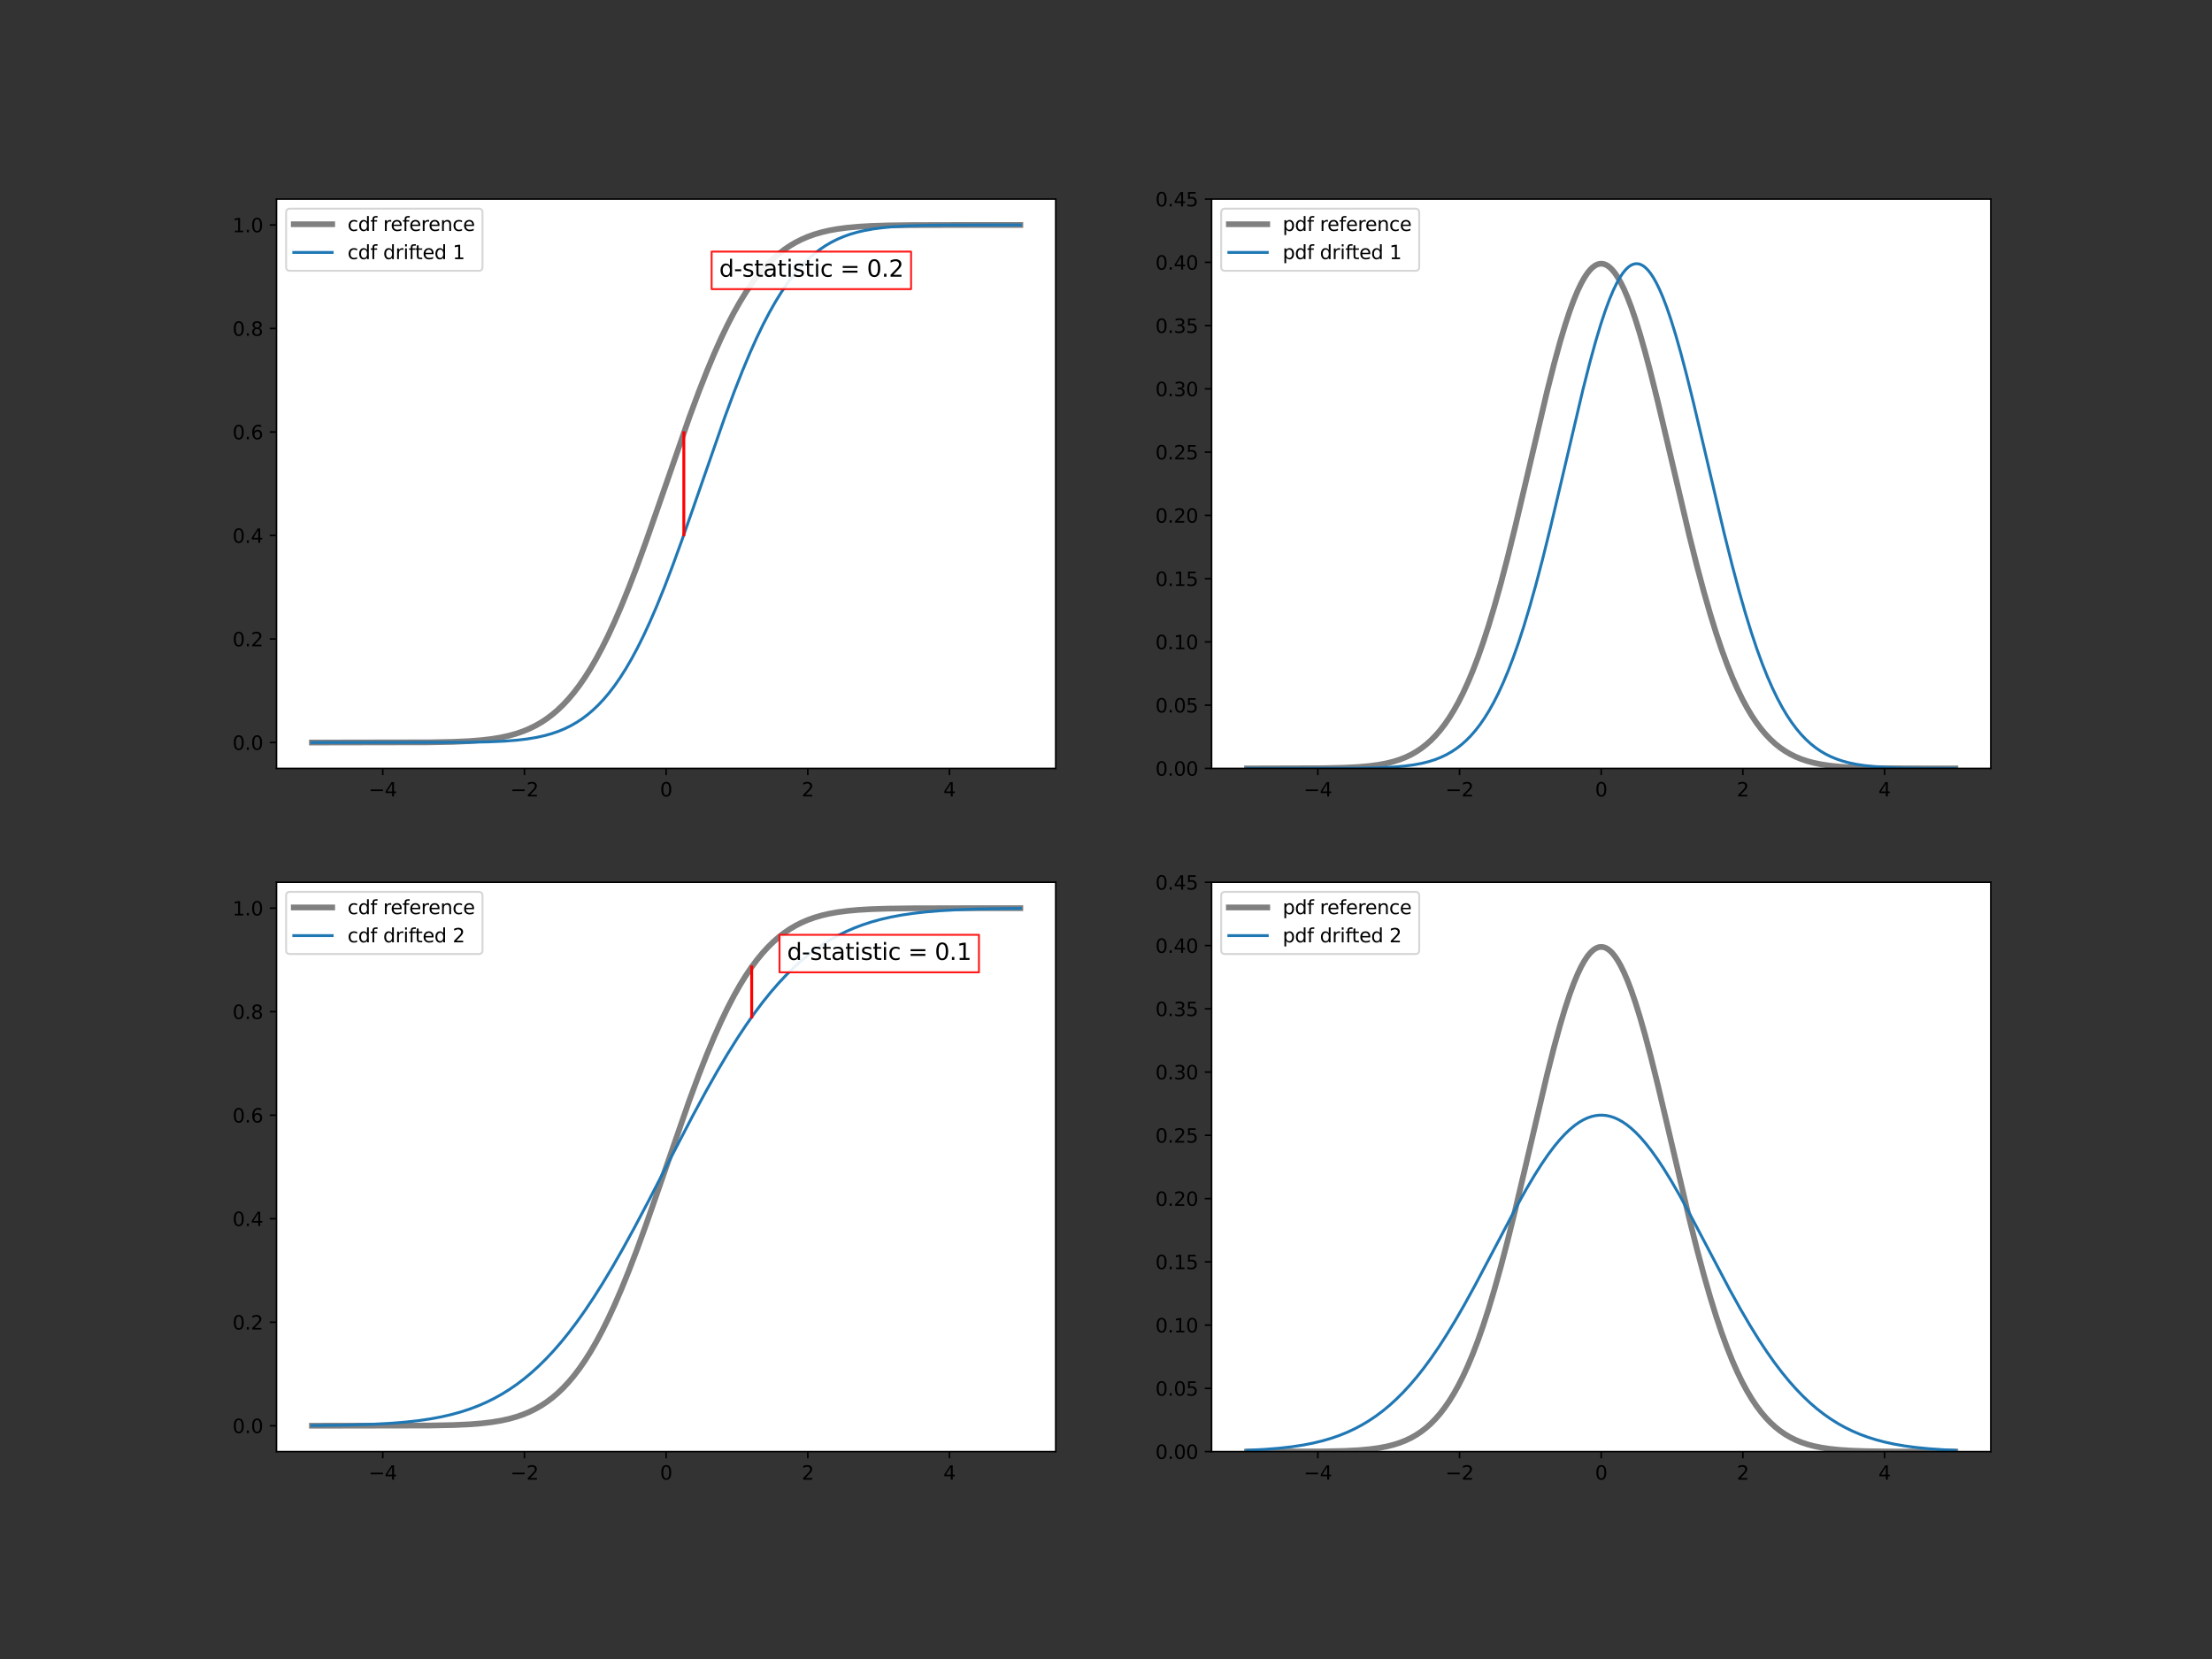 <?xml version="1.0" encoding="utf-8" standalone="no"?>
<!DOCTYPE svg PUBLIC "-//W3C//DTD SVG 1.1//EN"
  "http://www.w3.org/Graphics/SVG/1.1/DTD/svg11.dtd">
<svg xmlns:xlink="http://www.w3.org/1999/xlink" width="1152pt" height="864pt" viewBox="0 0 1152 864" xmlns="http://www.w3.org/2000/svg" version="1.1">
 <rect x="0" y="0" width="1152" height="864" fill="#333333" stroke="none"/>
 <defs>
  <style type="text/css">*{stroke-linejoin: round; stroke-linecap: butt}</style>
 </defs>
 <g id="figure_1">
  <g id="patch_1">
   <path d="M 0 864
L 1152 864
L 1152 0
L 0 0
L 0 864
z
" style="fill: none"/>
  </g>
  <g id="axes_1">
   <g id="patch_2">
    <path d="M 144 400.189
L 549.818 400.189
L 549.818 103.68
L 144 103.68
z
" style="fill: #ffffff"/>
   </g>
   <g id="matplotlib.axis_1">
    <g id="xtick_1">
     <g id="line2d_1">
      <defs>
       <path id="m5d38197b16" d="M 0 0
L 0 3.5
" style="stroke: #000000; stroke-width: 0.8"/>
      </defs>
      <g>
       <use xlink:href="#m5d38197b16" x="199.339" y="400.189" style="stroke: #000000; stroke-width: 0.8"/>
      </g>
     </g>
     <g id="text_1">
      <!-- −4 -->
      <g transform="translate(191.968 414.788)scale(0.1 -0.1)">
       <defs>
        <path id="DejaVuSans-2212" d="M 678 2272
L 4684 2272
L 4684 1741
L 678 1741
L 678 2272
z
" transform="scale(0.016)"/>
        <path id="DejaVuSans-34" d="M 2419 4116
L 825 1625
L 2419 1625
L 2419 4116
z
M 2253 4666
L 3047 4666
L 3047 1625
L 3713 1625
L 3713 1100
L 3047 1100
L 3047 0
L 2419 0
L 2419 1100
L 313 1100
L 313 1709
L 2253 4666
z
" transform="scale(0.016)"/>
       </defs>
       <use xlink:href="#DejaVuSans-2212"/>
       <use xlink:href="#DejaVuSans-34" x="83.789"/>
      </g>
     </g>
    </g>
    <g id="xtick_2">
     <g id="line2d_2">
      <g>
       <use xlink:href="#m5d38197b16" x="273.124" y="400.189" style="stroke: #000000; stroke-width: 0.8"/>
      </g>
     </g>
     <g id="text_2">
      <!-- −2 -->
      <g transform="translate(265.753 414.788)scale(0.1 -0.1)">
       <defs>
        <path id="DejaVuSans-32" d="M 1228 531
L 3431 531
L 3431 0
L 469 0
L 469 531
Q 828 903 1448 1529
Q 2069 2156 2228 2338
Q 2531 2678 2651 2914
Q 2772 3150 2772 3378
Q 2772 3750 2511 3984
Q 2250 4219 1831 4219
Q 1534 4219 1204 4116
Q 875 4013 500 3803
L 500 4441
Q 881 4594 1212 4672
Q 1544 4750 1819 4750
Q 2544 4750 2975 4387
Q 3406 4025 3406 3419
Q 3406 3131 3298 2873
Q 3191 2616 2906 2266
Q 2828 2175 2409 1742
Q 1991 1309 1228 531
z
" transform="scale(0.016)"/>
       </defs>
       <use xlink:href="#DejaVuSans-2212"/>
       <use xlink:href="#DejaVuSans-32" x="83.789"/>
      </g>
     </g>
    </g>
    <g id="xtick_3">
     <g id="line2d_3">
      <g>
       <use xlink:href="#m5d38197b16" x="346.909" y="400.189" style="stroke: #000000; stroke-width: 0.8"/>
      </g>
     </g>
     <g id="text_3">
      <!-- 0 -->
      <g transform="translate(343.728 414.788)scale(0.1 -0.1)">
       <defs>
        <path id="DejaVuSans-30" d="M 2034 4250
Q 1547 4250 1301 3770
Q 1056 3291 1056 2328
Q 1056 1369 1301 889
Q 1547 409 2034 409
Q 2525 409 2770 889
Q 3016 1369 3016 2328
Q 3016 3291 2770 3770
Q 2525 4250 2034 4250
z
M 2034 4750
Q 2819 4750 3233 4129
Q 3647 3509 3647 2328
Q 3647 1150 3233 529
Q 2819 -91 2034 -91
Q 1250 -91 836 529
Q 422 1150 422 2328
Q 422 3509 836 4129
Q 1250 4750 2034 4750
z
" transform="scale(0.016)"/>
       </defs>
       <use xlink:href="#DejaVuSans-30"/>
      </g>
     </g>
    </g>
    <g id="xtick_4">
     <g id="line2d_4">
      <g>
       <use xlink:href="#m5d38197b16" x="420.694" y="400.189" style="stroke: #000000; stroke-width: 0.8"/>
      </g>
     </g>
     <g id="text_4">
      <!-- 2 -->
      <g transform="translate(417.513 414.788)scale(0.1 -0.1)">
       <use xlink:href="#DejaVuSans-32"/>
      </g>
     </g>
    </g>
    <g id="xtick_5">
     <g id="line2d_5">
      <g>
       <use xlink:href="#m5d38197b16" x="494.479" y="400.189" style="stroke: #000000; stroke-width: 0.8"/>
      </g>
     </g>
     <g id="text_5">
      <!-- 4 -->
      <g transform="translate(491.298 414.788)scale(0.1 -0.1)">
       <use xlink:href="#DejaVuSans-34"/>
      </g>
     </g>
    </g>
   </g>
   <g id="matplotlib.axis_2">
    <g id="ytick_1">
     <g id="line2d_6">
      <defs>
       <path id="m13e6eae5ec" d="M 0 0
L -3.5 0
" style="stroke: #000000; stroke-width: 0.8"/>
      </defs>
      <g>
       <use xlink:href="#m13e6eae5ec" x="144" y="386.711" style="stroke: #000000; stroke-width: 0.8"/>
      </g>
     </g>
     <g id="text_6">
      <!-- 0.0 -->
      <g transform="translate(121.097 390.511)scale(0.1 -0.1)">
       <defs>
        <path id="DejaVuSans-2e" d="M 684 794
L 1344 794
L 1344 0
L 684 0
L 684 794
z
" transform="scale(0.016)"/>
       </defs>
       <use xlink:href="#DejaVuSans-30"/>
       <use xlink:href="#DejaVuSans-2e" x="63.623"/>
       <use xlink:href="#DejaVuSans-30" x="95.41"/>
      </g>
     </g>
    </g>
    <g id="ytick_2">
     <g id="line2d_7">
      <g>
       <use xlink:href="#m13e6eae5ec" x="144" y="332.801" style="stroke: #000000; stroke-width: 0.8"/>
      </g>
     </g>
     <g id="text_7">
      <!-- 0.2 -->
      <g transform="translate(121.097 336.6)scale(0.1 -0.1)">
       <use xlink:href="#DejaVuSans-30"/>
       <use xlink:href="#DejaVuSans-2e" x="63.623"/>
       <use xlink:href="#DejaVuSans-32" x="95.41"/>
      </g>
     </g>
    </g>
    <g id="ytick_3">
     <g id="line2d_8">
      <g>
       <use xlink:href="#m13e6eae5ec" x="144" y="278.89" style="stroke: #000000; stroke-width: 0.8"/>
      </g>
     </g>
     <g id="text_8">
      <!-- 0.4 -->
      <g transform="translate(121.097 282.689)scale(0.1 -0.1)">
       <use xlink:href="#DejaVuSans-30"/>
       <use xlink:href="#DejaVuSans-2e" x="63.623"/>
       <use xlink:href="#DejaVuSans-34" x="95.41"/>
      </g>
     </g>
    </g>
    <g id="ytick_4">
     <g id="line2d_9">
      <g>
       <use xlink:href="#m13e6eae5ec" x="144" y="224.979" style="stroke: #000000; stroke-width: 0.8"/>
      </g>
     </g>
     <g id="text_9">
      <!-- 0.6 -->
      <g transform="translate(121.097 228.778)scale(0.1 -0.1)">
       <defs>
        <path id="DejaVuSans-36" d="M 2113 2584
Q 1688 2584 1439 2293
Q 1191 2003 1191 1497
Q 1191 994 1439 701
Q 1688 409 2113 409
Q 2538 409 2786 701
Q 3034 994 3034 1497
Q 3034 2003 2786 2293
Q 2538 2584 2113 2584
z
M 3366 4563
L 3366 3988
Q 3128 4100 2886 4159
Q 2644 4219 2406 4219
Q 1781 4219 1451 3797
Q 1122 3375 1075 2522
Q 1259 2794 1537 2939
Q 1816 3084 2150 3084
Q 2853 3084 3261 2657
Q 3669 2231 3669 1497
Q 3669 778 3244 343
Q 2819 -91 2113 -91
Q 1303 -91 875 529
Q 447 1150 447 2328
Q 447 3434 972 4092
Q 1497 4750 2381 4750
Q 2619 4750 2861 4703
Q 3103 4656 3366 4563
z
" transform="scale(0.016)"/>
       </defs>
       <use xlink:href="#DejaVuSans-30"/>
       <use xlink:href="#DejaVuSans-2e" x="63.623"/>
       <use xlink:href="#DejaVuSans-36" x="95.41"/>
      </g>
     </g>
    </g>
    <g id="ytick_5">
     <g id="line2d_10">
      <g>
       <use xlink:href="#m13e6eae5ec" x="144" y="171.068" style="stroke: #000000; stroke-width: 0.8"/>
      </g>
     </g>
     <g id="text_10">
      <!-- 0.8 -->
      <g transform="translate(121.097 174.868)scale(0.1 -0.1)">
       <defs>
        <path id="DejaVuSans-38" d="M 2034 2216
Q 1584 2216 1326 1975
Q 1069 1734 1069 1313
Q 1069 891 1326 650
Q 1584 409 2034 409
Q 2484 409 2743 651
Q 3003 894 3003 1313
Q 3003 1734 2745 1975
Q 2488 2216 2034 2216
z
M 1403 2484
Q 997 2584 770 2862
Q 544 3141 544 3541
Q 544 4100 942 4425
Q 1341 4750 2034 4750
Q 2731 4750 3128 4425
Q 3525 4100 3525 3541
Q 3525 3141 3298 2862
Q 3072 2584 2669 2484
Q 3125 2378 3379 2068
Q 3634 1759 3634 1313
Q 3634 634 3220 271
Q 2806 -91 2034 -91
Q 1263 -91 848 271
Q 434 634 434 1313
Q 434 1759 690 2068
Q 947 2378 1403 2484
z
M 1172 3481
Q 1172 3119 1398 2916
Q 1625 2713 2034 2713
Q 2441 2713 2670 2916
Q 2900 3119 2900 3481
Q 2900 3844 2670 4047
Q 2441 4250 2034 4250
Q 1625 4250 1398 4047
Q 1172 3844 1172 3481
z
" transform="scale(0.016)"/>
       </defs>
       <use xlink:href="#DejaVuSans-30"/>
       <use xlink:href="#DejaVuSans-2e" x="63.623"/>
       <use xlink:href="#DejaVuSans-38" x="95.41"/>
      </g>
     </g>
    </g>
    <g id="ytick_6">
     <g id="line2d_11">
      <g>
       <use xlink:href="#m13e6eae5ec" x="144" y="117.158" style="stroke: #000000; stroke-width: 0.8"/>
      </g>
     </g>
     <g id="text_11">
      <!-- 1.0 -->
      <g transform="translate(121.097 120.957)scale(0.1 -0.1)">
       <defs>
        <path id="DejaVuSans-31" d="M 794 531
L 1825 531
L 1825 4091
L 703 3866
L 703 4441
L 1819 4666
L 2450 4666
L 2450 531
L 3481 531
L 3481 0
L 794 0
L 794 531
z
" transform="scale(0.016)"/>
       </defs>
       <use xlink:href="#DejaVuSans-31"/>
       <use xlink:href="#DejaVuSans-2e" x="63.623"/>
       <use xlink:href="#DejaVuSans-30" x="95.41"/>
      </g>
     </g>
    </g>
   </g>
   <g id="line2d_12">
    <path d="M 162.446 386.711
L 223.589 386.6
L 236.096 386.352
L 244.426 385.974
L 250.882 385.465
L 256.25 384.825
L 260.91 384.05
L 265.071 383.135
L 268.868 382.075
L 272.387 380.864
L 275.697 379.491
L 278.843 377.945
L 281.869 376.211
L 284.802 374.274
L 287.668 372.112
L 290.491 369.703
L 293.287 367.021
L 296.076 364.036
L 298.873 360.714
L 301.695 357.012
L 304.558 352.885
L 307.476 348.282
L 310.468 343.142
L 313.556 337.388
L 316.762 330.936
L 320.119 323.671
L 323.676 315.434
L 327.502 306
L 331.711 295.013
L 336.548 281.744
L 342.731 264.087
L 358.971 217.392
L 363.86 204.211
L 368.099 193.405
L 371.95 184.181
L 375.536 176.159
L 378.927 169.11
L 382.166 162.88
L 385.287 157.351
L 388.316 152.43
L 391.275 148.041
L 394.178 144.127
L 397.045 140.63
L 399.893 137.503
L 402.734 134.711
L 405.589 132.213
L 408.474 129.983
L 411.411 127.994
L 414.421 126.222
L 417.535 124.648
L 420.785 123.254
L 424.213 122.028
L 427.869 120.959
L 431.827 120.035
L 436.184 119.25
L 441.084 118.598
L 446.758 118.074
L 453.602 117.674
L 462.415 117.393
L 475.243 117.226
L 500.703 117.162
L 531.372 117.158
L 531.372 117.158
" clip-path="url(#p60ad80bfa2)" style="fill: none; stroke: #808080; stroke-width: 3; stroke-linecap: square"/>
   </g>
   <g id="line2d_13">
    <path d="M 162.446 386.711
L 241.973 386.6
L 254.505 386.353
L 262.847 385.976
L 269.307 385.468
L 274.678 384.828
L 279.342 384.052
L 283.503 383.139
L 287.299 382.08
L 290.819 380.869
L 294.128 379.498
L 297.275 377.953
L 300.3 376.22
L 303.233 374.284
L 306.1 372.123
L 308.922 369.716
L 311.719 367.036
L 314.508 364.052
L 317.304 360.732
L 320.127 357.032
L 322.99 352.906
L 325.908 348.306
L 328.9 343.168
L 331.984 337.423
L 335.19 330.974
L 338.547 323.711
L 342.104 315.478
L 345.926 306.056
L 350.135 295.072
L 354.968 281.816
L 361.141 264.193
L 377.458 217.279
L 382.339 204.123
L 386.575 193.331
L 390.422 184.121
L 394.005 176.111
L 397.392 169.073
L 400.631 162.846
L 403.752 157.319
L 406.781 152.401
L 409.74 148.015
L 412.643 144.103
L 415.51 140.609
L 418.358 137.484
L 421.199 134.693
L 424.054 132.198
L 426.939 129.97
L 429.876 127.982
L 432.886 126.212
L 436 124.639
L 439.25 123.247
L 442.678 122.022
L 446.337 120.953
L 450.3 120.029
L 454.66 119.246
L 459.567 118.594
L 465.245 118.071
L 472.096 117.671
L 480.925 117.391
L 493.789 117.225
L 519.408 117.162
L 531.372 117.159
L 531.372 117.159
" clip-path="url(#p60ad80bfa2)" style="fill: none; stroke: #1f77b4; stroke-width: 1.5; stroke-linecap: square"/>
   </g>
   <g id="line2d_14">
    <path d="M 356.13 225.333
L 356.13 278.546
" clip-path="url(#p60ad80bfa2)" style="fill: none; stroke: #ff0000; stroke-width: 1.5; stroke-linecap: square"/>
   </g>
   <g id="patch_3">
    <path d="M 144 400.189
L 144 103.68
" style="fill: none; stroke: #000000; stroke-width: 0.8; stroke-linejoin: miter; stroke-linecap: square"/>
   </g>
   <g id="patch_4">
    <path d="M 549.818 400.189
L 549.818 103.68
" style="fill: none; stroke: #000000; stroke-width: 0.8; stroke-linejoin: miter; stroke-linecap: square"/>
   </g>
   <g id="patch_5">
    <path d="M 144 400.189
L 549.818 400.189
" style="fill: none; stroke: #000000; stroke-width: 0.8; stroke-linejoin: miter; stroke-linecap: square"/>
   </g>
   <g id="patch_6">
    <path d="M 144 103.68
L 549.818 103.68
" style="fill: none; stroke: #000000; stroke-width: 0.8; stroke-linejoin: miter; stroke-linecap: square"/>
   </g>
   <g id="text_12">
    <g id="patch_7">
     <path d="M 370.617 150.569
L 474.486 150.569
L 474.486 131.035
L 370.617 131.035
z
" style="fill: #ffffff; opacity: 0.9; stroke: #ff0000; stroke-linejoin: miter"/>
    </g>
    <!-- d-statistic = 0.2 -->
    <g transform="translate(374.577 144.113)scale(0.12 -0.12)">
     <defs>
      <path id="DejaVuSans-64" d="M 2906 2969
L 2906 4863
L 3481 4863
L 3481 0
L 2906 0
L 2906 525
Q 2725 213 2448 61
Q 2172 -91 1784 -91
Q 1150 -91 751 415
Q 353 922 353 1747
Q 353 2572 751 3078
Q 1150 3584 1784 3584
Q 2172 3584 2448 3432
Q 2725 3281 2906 2969
z
M 947 1747
Q 947 1113 1208 752
Q 1469 391 1925 391
Q 2381 391 2643 752
Q 2906 1113 2906 1747
Q 2906 2381 2643 2742
Q 2381 3103 1925 3103
Q 1469 3103 1208 2742
Q 947 2381 947 1747
z
" transform="scale(0.016)"/>
      <path id="DejaVuSans-2d" d="M 313 2009
L 1997 2009
L 1997 1497
L 313 1497
L 313 2009
z
" transform="scale(0.016)"/>
      <path id="DejaVuSans-73" d="M 2834 3397
L 2834 2853
Q 2591 2978 2328 3040
Q 2066 3103 1784 3103
Q 1356 3103 1142 2972
Q 928 2841 928 2578
Q 928 2378 1081 2264
Q 1234 2150 1697 2047
L 1894 2003
Q 2506 1872 2764 1633
Q 3022 1394 3022 966
Q 3022 478 2636 193
Q 2250 -91 1575 -91
Q 1294 -91 989 -36
Q 684 19 347 128
L 347 722
Q 666 556 975 473
Q 1284 391 1588 391
Q 1994 391 2212 530
Q 2431 669 2431 922
Q 2431 1156 2273 1281
Q 2116 1406 1581 1522
L 1381 1569
Q 847 1681 609 1914
Q 372 2147 372 2553
Q 372 3047 722 3315
Q 1072 3584 1716 3584
Q 2034 3584 2315 3537
Q 2597 3491 2834 3397
z
" transform="scale(0.016)"/>
      <path id="DejaVuSans-74" d="M 1172 4494
L 1172 3500
L 2356 3500
L 2356 3053
L 1172 3053
L 1172 1153
Q 1172 725 1289 603
Q 1406 481 1766 481
L 2356 481
L 2356 0
L 1766 0
Q 1100 0 847 248
Q 594 497 594 1153
L 594 3053
L 172 3053
L 172 3500
L 594 3500
L 594 4494
L 1172 4494
z
" transform="scale(0.016)"/>
      <path id="DejaVuSans-61" d="M 2194 1759
Q 1497 1759 1228 1600
Q 959 1441 959 1056
Q 959 750 1161 570
Q 1363 391 1709 391
Q 2188 391 2477 730
Q 2766 1069 2766 1631
L 2766 1759
L 2194 1759
z
M 3341 1997
L 3341 0
L 2766 0
L 2766 531
Q 2569 213 2275 61
Q 1981 -91 1556 -91
Q 1019 -91 701 211
Q 384 513 384 1019
Q 384 1609 779 1909
Q 1175 2209 1959 2209
L 2766 2209
L 2766 2266
Q 2766 2663 2505 2880
Q 2244 3097 1772 3097
Q 1472 3097 1187 3025
Q 903 2953 641 2809
L 641 3341
Q 956 3463 1253 3523
Q 1550 3584 1831 3584
Q 2591 3584 2966 3190
Q 3341 2797 3341 1997
z
" transform="scale(0.016)"/>
      <path id="DejaVuSans-69" d="M 603 3500
L 1178 3500
L 1178 0
L 603 0
L 603 3500
z
M 603 4863
L 1178 4863
L 1178 4134
L 603 4134
L 603 4863
z
" transform="scale(0.016)"/>
      <path id="DejaVuSans-63" d="M 3122 3366
L 3122 2828
Q 2878 2963 2633 3030
Q 2388 3097 2138 3097
Q 1578 3097 1268 2742
Q 959 2388 959 1747
Q 959 1106 1268 751
Q 1578 397 2138 397
Q 2388 397 2633 464
Q 2878 531 3122 666
L 3122 134
Q 2881 22 2623 -34
Q 2366 -91 2075 -91
Q 1284 -91 818 406
Q 353 903 353 1747
Q 353 2603 823 3093
Q 1294 3584 2113 3584
Q 2378 3584 2631 3529
Q 2884 3475 3122 3366
z
" transform="scale(0.016)"/>
      <path id="DejaVuSans-20" transform="scale(0.016)"/>
      <path id="DejaVuSans-3d" d="M 678 2906
L 4684 2906
L 4684 2381
L 678 2381
L 678 2906
z
M 678 1631
L 4684 1631
L 4684 1100
L 678 1100
L 678 1631
z
" transform="scale(0.016)"/>
     </defs>
     <use xlink:href="#DejaVuSans-64"/>
     <use xlink:href="#DejaVuSans-2d" x="63.477"/>
     <use xlink:href="#DejaVuSans-73" x="99.561"/>
     <use xlink:href="#DejaVuSans-74" x="151.66"/>
     <use xlink:href="#DejaVuSans-61" x="190.869"/>
     <use xlink:href="#DejaVuSans-74" x="252.148"/>
     <use xlink:href="#DejaVuSans-69" x="291.357"/>
     <use xlink:href="#DejaVuSans-73" x="319.141"/>
     <use xlink:href="#DejaVuSans-74" x="371.24"/>
     <use xlink:href="#DejaVuSans-69" x="410.449"/>
     <use xlink:href="#DejaVuSans-63" x="438.232"/>
     <use xlink:href="#DejaVuSans-20" x="493.213"/>
     <use xlink:href="#DejaVuSans-3d" x="525"/>
     <use xlink:href="#DejaVuSans-20" x="608.789"/>
     <use xlink:href="#DejaVuSans-30" x="640.576"/>
     <use xlink:href="#DejaVuSans-2e" x="704.199"/>
     <use xlink:href="#DejaVuSans-32" x="735.986"/>
    </g>
   </g>
   <g id="legend_1">
    <g id="patch_8">
     <path d="M 151 141.036
L 249.286 141.036
Q 251.286 141.036 251.286 139.036
L 251.286 110.68
Q 251.286 108.68 249.286 108.68
L 151 108.68
Q 149 108.68 149 110.68
L 149 139.036
Q 149 141.036 151 141.036
z
" style="fill: #ffffff; opacity: 0.8; stroke: #cccccc; stroke-linejoin: miter"/>
    </g>
    <g id="line2d_15">
     <path d="M 153 116.778
L 163 116.778
L 173 116.778
" style="fill: none; stroke: #808080; stroke-width: 3; stroke-linecap: square"/>
    </g>
    <g id="text_13">
     <!-- cdf reference -->
     <g transform="translate(181 120.278)scale(0.1 -0.1)">
      <defs>
       <path id="DejaVuSans-66" d="M 2375 4863
L 2375 4384
L 1825 4384
Q 1516 4384 1395 4259
Q 1275 4134 1275 3809
L 1275 3500
L 2222 3500
L 2222 3053
L 1275 3053
L 1275 0
L 697 0
L 697 3053
L 147 3053
L 147 3500
L 697 3500
L 697 3744
Q 697 4328 969 4595
Q 1241 4863 1831 4863
L 2375 4863
z
" transform="scale(0.016)"/>
       <path id="DejaVuSans-72" d="M 2631 2963
Q 2534 3019 2420 3045
Q 2306 3072 2169 3072
Q 1681 3072 1420 2755
Q 1159 2438 1159 1844
L 1159 0
L 581 0
L 581 3500
L 1159 3500
L 1159 2956
Q 1341 3275 1631 3429
Q 1922 3584 2338 3584
Q 2397 3584 2469 3576
Q 2541 3569 2628 3553
L 2631 2963
z
" transform="scale(0.016)"/>
       <path id="DejaVuSans-65" d="M 3597 1894
L 3597 1613
L 953 1613
Q 991 1019 1311 708
Q 1631 397 2203 397
Q 2534 397 2845 478
Q 3156 559 3463 722
L 3463 178
Q 3153 47 2828 -22
Q 2503 -91 2169 -91
Q 1331 -91 842 396
Q 353 884 353 1716
Q 353 2575 817 3079
Q 1281 3584 2069 3584
Q 2775 3584 3186 3129
Q 3597 2675 3597 1894
z
M 3022 2063
Q 3016 2534 2758 2815
Q 2500 3097 2075 3097
Q 1594 3097 1305 2825
Q 1016 2553 972 2059
L 3022 2063
z
" transform="scale(0.016)"/>
       <path id="DejaVuSans-6e" d="M 3513 2113
L 3513 0
L 2938 0
L 2938 2094
Q 2938 2591 2744 2837
Q 2550 3084 2163 3084
Q 1697 3084 1428 2787
Q 1159 2491 1159 1978
L 1159 0
L 581 0
L 581 3500
L 1159 3500
L 1159 2956
Q 1366 3272 1645 3428
Q 1925 3584 2291 3584
Q 2894 3584 3203 3211
Q 3513 2838 3513 2113
z
" transform="scale(0.016)"/>
      </defs>
      <use xlink:href="#DejaVuSans-63"/>
      <use xlink:href="#DejaVuSans-64" x="54.98"/>
      <use xlink:href="#DejaVuSans-66" x="118.457"/>
      <use xlink:href="#DejaVuSans-20" x="153.662"/>
      <use xlink:href="#DejaVuSans-72" x="185.449"/>
      <use xlink:href="#DejaVuSans-65" x="224.312"/>
      <use xlink:href="#DejaVuSans-66" x="285.836"/>
      <use xlink:href="#DejaVuSans-65" x="321.041"/>
      <use xlink:href="#DejaVuSans-72" x="382.564"/>
      <use xlink:href="#DejaVuSans-65" x="421.428"/>
      <use xlink:href="#DejaVuSans-6e" x="482.951"/>
      <use xlink:href="#DejaVuSans-63" x="546.33"/>
      <use xlink:href="#DejaVuSans-65" x="601.311"/>
     </g>
    </g>
    <g id="line2d_16">
     <path d="M 153 131.457
L 163 131.457
L 173 131.457
" style="fill: none; stroke: #1f77b4; stroke-width: 1.5; stroke-linecap: square"/>
    </g>
    <g id="text_14">
     <!-- cdf drifted 1 -->
     <g transform="translate(181 134.957)scale(0.1 -0.1)">
      <use xlink:href="#DejaVuSans-63"/>
      <use xlink:href="#DejaVuSans-64" x="54.98"/>
      <use xlink:href="#DejaVuSans-66" x="118.457"/>
      <use xlink:href="#DejaVuSans-20" x="153.662"/>
      <use xlink:href="#DejaVuSans-64" x="185.449"/>
      <use xlink:href="#DejaVuSans-72" x="248.926"/>
      <use xlink:href="#DejaVuSans-69" x="290.039"/>
      <use xlink:href="#DejaVuSans-66" x="317.822"/>
      <use xlink:href="#DejaVuSans-74" x="351.277"/>
      <use xlink:href="#DejaVuSans-65" x="390.486"/>
      <use xlink:href="#DejaVuSans-64" x="452.01"/>
      <use xlink:href="#DejaVuSans-20" x="515.486"/>
      <use xlink:href="#DejaVuSans-31" x="547.273"/>
     </g>
    </g>
   </g>
  </g>
  <g id="axes_2">
   <g id="patch_9">
    <path d="M 630.982 400.189
L 1036.8 400.189
L 1036.8 103.68
L 630.982 103.68
z
" style="fill: #ffffff"/>
   </g>
   <g id="matplotlib.axis_3">
    <g id="xtick_6">
     <g id="line2d_17">
      <g>
       <use xlink:href="#m5d38197b16" x="686.321" y="400.189" style="stroke: #000000; stroke-width: 0.8"/>
      </g>
     </g>
     <g id="text_15">
      <!-- −4 -->
      <g transform="translate(678.95 414.788)scale(0.1 -0.1)">
       <use xlink:href="#DejaVuSans-2212"/>
       <use xlink:href="#DejaVuSans-34" x="83.789"/>
      </g>
     </g>
    </g>
    <g id="xtick_7">
     <g id="line2d_18">
      <g>
       <use xlink:href="#m5d38197b16" x="760.106" y="400.189" style="stroke: #000000; stroke-width: 0.8"/>
      </g>
     </g>
     <g id="text_16">
      <!-- −2 -->
      <g transform="translate(752.735 414.788)scale(0.1 -0.1)">
       <use xlink:href="#DejaVuSans-2212"/>
       <use xlink:href="#DejaVuSans-32" x="83.789"/>
      </g>
     </g>
    </g>
    <g id="xtick_8">
     <g id="line2d_19">
      <g>
       <use xlink:href="#m5d38197b16" x="833.891" y="400.189" style="stroke: #000000; stroke-width: 0.8"/>
      </g>
     </g>
     <g id="text_17">
      <!-- 0 -->
      <g transform="translate(830.71 414.788)scale(0.1 -0.1)">
       <use xlink:href="#DejaVuSans-30"/>
      </g>
     </g>
    </g>
    <g id="xtick_9">
     <g id="line2d_20">
      <g>
       <use xlink:href="#m5d38197b16" x="907.676" y="400.189" style="stroke: #000000; stroke-width: 0.8"/>
      </g>
     </g>
     <g id="text_18">
      <!-- 2 -->
      <g transform="translate(904.495 414.788)scale(0.1 -0.1)">
       <use xlink:href="#DejaVuSans-32"/>
      </g>
     </g>
    </g>
    <g id="xtick_10">
     <g id="line2d_21">
      <g>
       <use xlink:href="#m5d38197b16" x="981.461" y="400.189" style="stroke: #000000; stroke-width: 0.8"/>
      </g>
     </g>
     <g id="text_19">
      <!-- 4 -->
      <g transform="translate(978.28 414.788)scale(0.1 -0.1)">
       <use xlink:href="#DejaVuSans-34"/>
      </g>
     </g>
    </g>
   </g>
   <g id="matplotlib.axis_4">
    <g id="ytick_7">
     <g id="line2d_22">
      <g>
       <use xlink:href="#m13e6eae5ec" x="630.982" y="400.189" style="stroke: #000000; stroke-width: 0.8"/>
      </g>
     </g>
     <g id="text_20">
      <!-- 0.00 -->
      <g transform="translate(601.716 403.988)scale(0.1 -0.1)">
       <use xlink:href="#DejaVuSans-30"/>
       <use xlink:href="#DejaVuSans-2e" x="63.623"/>
       <use xlink:href="#DejaVuSans-30" x="95.41"/>
       <use xlink:href="#DejaVuSans-30" x="159.033"/>
      </g>
     </g>
    </g>
    <g id="ytick_8">
     <g id="line2d_23">
      <g>
       <use xlink:href="#m13e6eae5ec" x="630.982" y="367.244" style="stroke: #000000; stroke-width: 0.8"/>
      </g>
     </g>
     <g id="text_21">
      <!-- 0.05 -->
      <g transform="translate(601.716 371.043)scale(0.1 -0.1)">
       <defs>
        <path id="DejaVuSans-35" d="M 691 4666
L 3169 4666
L 3169 4134
L 1269 4134
L 1269 2991
Q 1406 3038 1543 3061
Q 1681 3084 1819 3084
Q 2600 3084 3056 2656
Q 3513 2228 3513 1497
Q 3513 744 3044 326
Q 2575 -91 1722 -91
Q 1428 -91 1123 -41
Q 819 9 494 109
L 494 744
Q 775 591 1075 516
Q 1375 441 1709 441
Q 2250 441 2565 725
Q 2881 1009 2881 1497
Q 2881 1984 2565 2268
Q 2250 2553 1709 2553
Q 1456 2553 1204 2497
Q 953 2441 691 2322
L 691 4666
z
" transform="scale(0.016)"/>
       </defs>
       <use xlink:href="#DejaVuSans-30"/>
       <use xlink:href="#DejaVuSans-2e" x="63.623"/>
       <use xlink:href="#DejaVuSans-30" x="95.41"/>
       <use xlink:href="#DejaVuSans-35" x="159.033"/>
      </g>
     </g>
    </g>
    <g id="ytick_9">
     <g id="line2d_24">
      <g>
       <use xlink:href="#m13e6eae5ec" x="630.982" y="334.298" style="stroke: #000000; stroke-width: 0.8"/>
      </g>
     </g>
     <g id="text_22">
      <!-- 0.10 -->
      <g transform="translate(601.716 338.097)scale(0.1 -0.1)">
       <use xlink:href="#DejaVuSans-30"/>
       <use xlink:href="#DejaVuSans-2e" x="63.623"/>
       <use xlink:href="#DejaVuSans-31" x="95.41"/>
       <use xlink:href="#DejaVuSans-30" x="159.033"/>
      </g>
     </g>
    </g>
    <g id="ytick_10">
     <g id="line2d_25">
      <g>
       <use xlink:href="#m13e6eae5ec" x="630.982" y="301.353" style="stroke: #000000; stroke-width: 0.8"/>
      </g>
     </g>
     <g id="text_23">
      <!-- 0.15 -->
      <g transform="translate(601.716 305.152)scale(0.1 -0.1)">
       <use xlink:href="#DejaVuSans-30"/>
       <use xlink:href="#DejaVuSans-2e" x="63.623"/>
       <use xlink:href="#DejaVuSans-31" x="95.41"/>
       <use xlink:href="#DejaVuSans-35" x="159.033"/>
      </g>
     </g>
    </g>
    <g id="ytick_11">
     <g id="line2d_26">
      <g>
       <use xlink:href="#m13e6eae5ec" x="630.982" y="268.407" style="stroke: #000000; stroke-width: 0.8"/>
      </g>
     </g>
     <g id="text_24">
      <!-- 0.20 -->
      <g transform="translate(601.716 272.206)scale(0.1 -0.1)">
       <use xlink:href="#DejaVuSans-30"/>
       <use xlink:href="#DejaVuSans-2e" x="63.623"/>
       <use xlink:href="#DejaVuSans-32" x="95.41"/>
       <use xlink:href="#DejaVuSans-30" x="159.033"/>
      </g>
     </g>
    </g>
    <g id="ytick_12">
     <g id="line2d_27">
      <g>
       <use xlink:href="#m13e6eae5ec" x="630.982" y="235.462" style="stroke: #000000; stroke-width: 0.8"/>
      </g>
     </g>
     <g id="text_25">
      <!-- 0.25 -->
      <g transform="translate(601.716 239.261)scale(0.1 -0.1)">
       <use xlink:href="#DejaVuSans-30"/>
       <use xlink:href="#DejaVuSans-2e" x="63.623"/>
       <use xlink:href="#DejaVuSans-32" x="95.41"/>
       <use xlink:href="#DejaVuSans-35" x="159.033"/>
      </g>
     </g>
    </g>
    <g id="ytick_13">
     <g id="line2d_28">
      <g>
       <use xlink:href="#m13e6eae5ec" x="630.982" y="202.516" style="stroke: #000000; stroke-width: 0.8"/>
      </g>
     </g>
     <g id="text_26">
      <!-- 0.30 -->
      <g transform="translate(601.716 206.316)scale(0.1 -0.1)">
       <defs>
        <path id="DejaVuSans-33" d="M 2597 2516
Q 3050 2419 3304 2112
Q 3559 1806 3559 1356
Q 3559 666 3084 287
Q 2609 -91 1734 -91
Q 1441 -91 1130 -33
Q 819 25 488 141
L 488 750
Q 750 597 1062 519
Q 1375 441 1716 441
Q 2309 441 2620 675
Q 2931 909 2931 1356
Q 2931 1769 2642 2001
Q 2353 2234 1838 2234
L 1294 2234
L 1294 2753
L 1863 2753
Q 2328 2753 2575 2939
Q 2822 3125 2822 3475
Q 2822 3834 2567 4026
Q 2313 4219 1838 4219
Q 1578 4219 1281 4162
Q 984 4106 628 3988
L 628 4550
Q 988 4650 1302 4700
Q 1616 4750 1894 4750
Q 2613 4750 3031 4423
Q 3450 4097 3450 3541
Q 3450 3153 3228 2886
Q 3006 2619 2597 2516
z
" transform="scale(0.016)"/>
       </defs>
       <use xlink:href="#DejaVuSans-30"/>
       <use xlink:href="#DejaVuSans-2e" x="63.623"/>
       <use xlink:href="#DejaVuSans-33" x="95.41"/>
       <use xlink:href="#DejaVuSans-30" x="159.033"/>
      </g>
     </g>
    </g>
    <g id="ytick_14">
     <g id="line2d_29">
      <g>
       <use xlink:href="#m13e6eae5ec" x="630.982" y="169.571" style="stroke: #000000; stroke-width: 0.8"/>
      </g>
     </g>
     <g id="text_27">
      <!-- 0.35 -->
      <g transform="translate(601.716 173.37)scale(0.1 -0.1)">
       <use xlink:href="#DejaVuSans-30"/>
       <use xlink:href="#DejaVuSans-2e" x="63.623"/>
       <use xlink:href="#DejaVuSans-33" x="95.41"/>
       <use xlink:href="#DejaVuSans-35" x="159.033"/>
      </g>
     </g>
    </g>
    <g id="ytick_15">
     <g id="line2d_30">
      <g>
       <use xlink:href="#m13e6eae5ec" x="630.982" y="136.625" style="stroke: #000000; stroke-width: 0.8"/>
      </g>
     </g>
     <g id="text_28">
      <!-- 0.40 -->
      <g transform="translate(601.716 140.425)scale(0.1 -0.1)">
       <use xlink:href="#DejaVuSans-30"/>
       <use xlink:href="#DejaVuSans-2e" x="63.623"/>
       <use xlink:href="#DejaVuSans-34" x="95.41"/>
       <use xlink:href="#DejaVuSans-30" x="159.033"/>
      </g>
     </g>
    </g>
    <g id="ytick_16">
     <g id="line2d_31">
      <g>
       <use xlink:href="#m13e6eae5ec" x="630.982" y="103.68" style="stroke: #000000; stroke-width: 0.8"/>
      </g>
     </g>
     <g id="text_29">
      <!-- 0.45 -->
      <g transform="translate(601.716 107.479)scale(0.1 -0.1)">
       <use xlink:href="#DejaVuSans-30"/>
       <use xlink:href="#DejaVuSans-2e" x="63.623"/>
       <use xlink:href="#DejaVuSans-34" x="95.41"/>
       <use xlink:href="#DejaVuSans-35" x="159.033"/>
      </g>
     </g>
    </g>
   </g>
   <g id="line2d_32">
    <path d="M 649.428 400.188
L 688.977 400.072
L 700.141 399.821
L 707.557 399.442
L 713.271 398.934
L 718.001 398.297
L 722.085 397.526
L 725.715 396.618
L 729.01 395.568
L 732.054 394.366
L 734.909 393.001
L 737.617 391.46
L 740.211 389.728
L 742.723 387.782
L 745.173 385.601
L 747.582 383.157
L 749.965 380.42
L 752.337 377.353
L 754.713 373.914
L 757.104 370.057
L 759.52 365.73
L 761.974 360.873
L 764.475 355.421
L 767.039 349.29
L 769.681 342.386
L 772.418 334.599
L 775.277 325.781
L 778.291 315.751
L 781.52 304.216
L 785.05 290.753
L 789.086 274.453
L 794.262 252.555
L 805.703 203.867
L 809.377 189.392
L 812.428 178.245
L 815.092 169.326
L 817.475 162.098
L 819.637 156.227
L 821.615 151.48
L 823.43 147.68
L 825.105 144.672
L 826.654 142.331
L 828.089 140.552
L 829.421 139.244
L 830.665 138.326
L 831.834 137.731
L 832.948 137.408
L 834.029 137.324
L 835.103 137.464
L 836.191 137.833
L 837.316 138.453
L 838.501 139.366
L 839.759 140.626
L 841.102 142.296
L 842.544 144.455
L 844.097 147.192
L 845.776 150.615
L 847.591 154.837
L 849.565 160.007
L 851.723 166.304
L 854.103 173.954
L 856.759 183.267
L 859.799 194.767
L 863.437 209.44
L 868.395 230.445
L 879.629 278.296
L 883.802 294.919
L 887.413 308.419
L 890.704 319.879
L 893.777 329.792
L 896.692 338.458
L 899.481 346.067
L 902.174 352.781
L 904.79 358.716
L 907.343 363.967
L 909.848 368.62
L 912.32 372.75
L 914.766 376.409
L 917.201 379.657
L 919.636 382.539
L 922.082 385.093
L 924.557 387.359
L 927.081 389.369
L 929.67 391.15
L 932.353 392.724
L 935.16 394.114
L 938.126 395.333
L 941.303 396.396
L 944.752 397.312
L 948.563 398.091
L 952.869 398.739
L 957.875 399.262
L 963.94 399.663
L 971.78 399.946
L 983.202 400.116
L 1005.556 400.184
L 1018.354 400.188
L 1018.354 400.188
" clip-path="url(#p7570ce1ce8)" style="fill: none; stroke: #808080; stroke-width: 3; stroke-linecap: square"/>
   </g>
   <g id="line2d_33">
    <path d="M 649.428 400.189
L 706.97 400.077
L 718.322 399.831
L 725.808 399.455
L 731.563 398.952
L 736.318 398.317
L 740.417 397.551
L 744.058 396.647
L 747.364 395.601
L 750.415 394.403
L 753.274 393.043
L 755.986 391.507
L 758.583 389.781
L 761.096 387.843
L 763.549 385.668
L 765.958 383.233
L 768.341 380.505
L 770.714 377.449
L 773.09 374.021
L 775.48 370.176
L 777.897 365.861
L 780.35 361.018
L 782.851 355.58
L 785.415 349.464
L 788.053 342.587
L 790.787 334.828
L 793.643 326.041
L 796.653 316.042
L 799.874 304.556
L 803.397 291.143
L 807.415 274.94
L 812.539 253.284
L 824.293 203.282
L 827.938 188.958
L 830.975 177.896
L 833.627 169.044
L 836.003 161.865
L 838.158 156.039
L 840.128 151.331
L 841.939 147.559
L 843.61 144.575
L 845.152 142.26
L 846.58 140.503
L 847.908 139.21
L 849.148 138.303
L 850.314 137.717
L 851.428 137.402
L 852.509 137.325
L 853.583 137.472
L 854.671 137.848
L 855.8 138.478
L 856.984 139.399
L 858.242 140.668
L 859.589 142.352
L 861.035 144.527
L 862.592 147.283
L 864.274 150.728
L 866.097 154.983
L 868.078 160.192
L 870.243 166.531
L 872.63 174.228
L 875.298 183.605
L 878.352 195.187
L 882.02 210.006
L 887.055 231.367
L 897.906 277.601
L 902.108 294.378
L 905.734 307.966
L 909.033 319.483
L 912.113 329.449
L 915.031 338.153
L 917.824 345.798
L 920.521 352.544
L 923.14 358.509
L 925.697 363.787
L 928.206 368.464
L 930.678 372.61
L 933.124 376.284
L 935.559 379.546
L 937.994 382.44
L 940.44 385.006
L 942.915 387.283
L 945.435 389.301
L 948.021 391.089
L 950.699 392.67
L 953.5 394.066
L 956.458 395.29
L 959.624 396.358
L 963.062 397.28
L 966.859 398.064
L 971.142 398.717
L 976.115 399.244
L 982.129 399.649
L 989.88 399.937
L 1001.099 400.112
L 1018.354 400.179
L 1018.354 400.179
" clip-path="url(#p7570ce1ce8)" style="fill: none; stroke: #1f77b4; stroke-width: 1.5; stroke-linecap: square"/>
   </g>
   <g id="patch_10">
    <path d="M 630.982 400.189
L 630.982 103.68
" style="fill: none; stroke: #000000; stroke-width: 0.8; stroke-linejoin: miter; stroke-linecap: square"/>
   </g>
   <g id="patch_11">
    <path d="M 1036.8 400.189
L 1036.8 103.68
" style="fill: none; stroke: #000000; stroke-width: 0.8; stroke-linejoin: miter; stroke-linecap: square"/>
   </g>
   <g id="patch_12">
    <path d="M 630.982 400.189
L 1036.8 400.189
" style="fill: none; stroke: #000000; stroke-width: 0.8; stroke-linejoin: miter; stroke-linecap: square"/>
   </g>
   <g id="patch_13">
    <path d="M 630.982 103.68
L 1036.8 103.68
" style="fill: none; stroke: #000000; stroke-width: 0.8; stroke-linejoin: miter; stroke-linecap: square"/>
   </g>
   <g id="legend_2">
    <g id="patch_14">
     <path d="M 637.982 141.036
L 737.118 141.036
Q 739.118 141.036 739.118 139.036
L 739.118 110.68
Q 739.118 108.68 737.118 108.68
L 637.982 108.68
Q 635.982 108.68 635.982 110.68
L 635.982 139.036
Q 635.982 141.036 637.982 141.036
z
" style="fill: #ffffff; opacity: 0.8; stroke: #cccccc; stroke-linejoin: miter"/>
    </g>
    <g id="line2d_34">
     <path d="M 639.982 116.778
L 649.982 116.778
L 659.982 116.778
" style="fill: none; stroke: #808080; stroke-width: 3; stroke-linecap: square"/>
    </g>
    <g id="text_30">
     <!-- pdf reference -->
     <g transform="translate(667.982 120.278)scale(0.1 -0.1)">
      <defs>
       <path id="DejaVuSans-70" d="M 1159 525
L 1159 -1331
L 581 -1331
L 581 3500
L 1159 3500
L 1159 2969
Q 1341 3281 1617 3432
Q 1894 3584 2278 3584
Q 2916 3584 3314 3078
Q 3713 2572 3713 1747
Q 3713 922 3314 415
Q 2916 -91 2278 -91
Q 1894 -91 1617 61
Q 1341 213 1159 525
z
M 3116 1747
Q 3116 2381 2855 2742
Q 2594 3103 2138 3103
Q 1681 3103 1420 2742
Q 1159 2381 1159 1747
Q 1159 1113 1420 752
Q 1681 391 2138 391
Q 2594 391 2855 752
Q 3116 1113 3116 1747
z
" transform="scale(0.016)"/>
      </defs>
      <use xlink:href="#DejaVuSans-70"/>
      <use xlink:href="#DejaVuSans-64" x="63.477"/>
      <use xlink:href="#DejaVuSans-66" x="126.953"/>
      <use xlink:href="#DejaVuSans-20" x="162.158"/>
      <use xlink:href="#DejaVuSans-72" x="193.945"/>
      <use xlink:href="#DejaVuSans-65" x="232.809"/>
      <use xlink:href="#DejaVuSans-66" x="294.332"/>
      <use xlink:href="#DejaVuSans-65" x="329.537"/>
      <use xlink:href="#DejaVuSans-72" x="391.061"/>
      <use xlink:href="#DejaVuSans-65" x="429.924"/>
      <use xlink:href="#DejaVuSans-6e" x="491.447"/>
      <use xlink:href="#DejaVuSans-63" x="554.826"/>
      <use xlink:href="#DejaVuSans-65" x="609.807"/>
     </g>
    </g>
    <g id="line2d_35">
     <path d="M 639.982 131.457
L 649.982 131.457
L 659.982 131.457
" style="fill: none; stroke: #1f77b4; stroke-width: 1.5; stroke-linecap: square"/>
    </g>
    <g id="text_31">
     <!-- pdf drifted 1 -->
     <g transform="translate(667.982 134.957)scale(0.1 -0.1)">
      <use xlink:href="#DejaVuSans-70"/>
      <use xlink:href="#DejaVuSans-64" x="63.477"/>
      <use xlink:href="#DejaVuSans-66" x="126.953"/>
      <use xlink:href="#DejaVuSans-20" x="162.158"/>
      <use xlink:href="#DejaVuSans-64" x="193.945"/>
      <use xlink:href="#DejaVuSans-72" x="257.422"/>
      <use xlink:href="#DejaVuSans-69" x="298.535"/>
      <use xlink:href="#DejaVuSans-66" x="326.318"/>
      <use xlink:href="#DejaVuSans-74" x="359.773"/>
      <use xlink:href="#DejaVuSans-65" x="398.982"/>
      <use xlink:href="#DejaVuSans-64" x="460.506"/>
      <use xlink:href="#DejaVuSans-20" x="523.982"/>
      <use xlink:href="#DejaVuSans-31" x="555.77"/>
     </g>
    </g>
   </g>
  </g>
  <g id="axes_3">
   <g id="patch_15">
    <path d="M 144 756
L 549.818 756
L 549.818 459.491
L 144 459.491
z
" style="fill: #ffffff"/>
   </g>
   <g id="matplotlib.axis_5">
    <g id="xtick_11">
     <g id="line2d_36">
      <g>
       <use xlink:href="#m5d38197b16" x="199.339" y="756" style="stroke: #000000; stroke-width: 0.8"/>
      </g>
     </g>
     <g id="text_32">
      <!-- −4 -->
      <g transform="translate(191.968 770.598)scale(0.1 -0.1)">
       <use xlink:href="#DejaVuSans-2212"/>
       <use xlink:href="#DejaVuSans-34" x="83.789"/>
      </g>
     </g>
    </g>
    <g id="xtick_12">
     <g id="line2d_37">
      <g>
       <use xlink:href="#m5d38197b16" x="273.124" y="756" style="stroke: #000000; stroke-width: 0.8"/>
      </g>
     </g>
     <g id="text_33">
      <!-- −2 -->
      <g transform="translate(265.753 770.598)scale(0.1 -0.1)">
       <use xlink:href="#DejaVuSans-2212"/>
       <use xlink:href="#DejaVuSans-32" x="83.789"/>
      </g>
     </g>
    </g>
    <g id="xtick_13">
     <g id="line2d_38">
      <g>
       <use xlink:href="#m5d38197b16" x="346.909" y="756" style="stroke: #000000; stroke-width: 0.8"/>
      </g>
     </g>
     <g id="text_34">
      <!-- 0 -->
      <g transform="translate(343.728 770.598)scale(0.1 -0.1)">
       <use xlink:href="#DejaVuSans-30"/>
      </g>
     </g>
    </g>
    <g id="xtick_14">
     <g id="line2d_39">
      <g>
       <use xlink:href="#m5d38197b16" x="420.694" y="756" style="stroke: #000000; stroke-width: 0.8"/>
      </g>
     </g>
     <g id="text_35">
      <!-- 2 -->
      <g transform="translate(417.513 770.598)scale(0.1 -0.1)">
       <use xlink:href="#DejaVuSans-32"/>
      </g>
     </g>
    </g>
    <g id="xtick_15">
     <g id="line2d_40">
      <g>
       <use xlink:href="#m5d38197b16" x="494.479" y="756" style="stroke: #000000; stroke-width: 0.8"/>
      </g>
     </g>
     <g id="text_36">
      <!-- 4 -->
      <g transform="translate(491.298 770.598)scale(0.1 -0.1)">
       <use xlink:href="#DejaVuSans-34"/>
      </g>
     </g>
    </g>
   </g>
   <g id="matplotlib.axis_6">
    <g id="ytick_17">
     <g id="line2d_41">
      <g>
       <use xlink:href="#m13e6eae5ec" x="144" y="742.522" style="stroke: #000000; stroke-width: 0.8"/>
      </g>
     </g>
     <g id="text_37">
      <!-- 0.0 -->
      <g transform="translate(121.097 746.322)scale(0.1 -0.1)">
       <use xlink:href="#DejaVuSans-30"/>
       <use xlink:href="#DejaVuSans-2e" x="63.623"/>
       <use xlink:href="#DejaVuSans-30" x="95.41"/>
      </g>
     </g>
    </g>
    <g id="ytick_18">
     <g id="line2d_42">
      <g>
       <use xlink:href="#m13e6eae5ec" x="144" y="688.612" style="stroke: #000000; stroke-width: 0.8"/>
      </g>
     </g>
     <g id="text_38">
      <!-- 0.2 -->
      <g transform="translate(121.097 692.411)scale(0.1 -0.1)">
       <use xlink:href="#DejaVuSans-30"/>
       <use xlink:href="#DejaVuSans-2e" x="63.623"/>
       <use xlink:href="#DejaVuSans-32" x="95.41"/>
      </g>
     </g>
    </g>
    <g id="ytick_19">
     <g id="line2d_43">
      <g>
       <use xlink:href="#m13e6eae5ec" x="144" y="634.701" style="stroke: #000000; stroke-width: 0.8"/>
      </g>
     </g>
     <g id="text_39">
      <!-- 0.4 -->
      <g transform="translate(121.097 638.5)scale(0.1 -0.1)">
       <use xlink:href="#DejaVuSans-30"/>
       <use xlink:href="#DejaVuSans-2e" x="63.623"/>
       <use xlink:href="#DejaVuSans-34" x="95.41"/>
      </g>
     </g>
    </g>
    <g id="ytick_20">
     <g id="line2d_44">
      <g>
       <use xlink:href="#m13e6eae5ec" x="144" y="580.79" style="stroke: #000000; stroke-width: 0.8"/>
      </g>
     </g>
     <g id="text_40">
      <!-- 0.6 -->
      <g transform="translate(121.097 584.589)scale(0.1 -0.1)">
       <use xlink:href="#DejaVuSans-30"/>
       <use xlink:href="#DejaVuSans-2e" x="63.623"/>
       <use xlink:href="#DejaVuSans-36" x="95.41"/>
      </g>
     </g>
    </g>
    <g id="ytick_21">
     <g id="line2d_45">
      <g>
       <use xlink:href="#m13e6eae5ec" x="144" y="526.879" style="stroke: #000000; stroke-width: 0.8"/>
      </g>
     </g>
     <g id="text_41">
      <!-- 0.8 -->
      <g transform="translate(121.097 530.679)scale(0.1 -0.1)">
       <use xlink:href="#DejaVuSans-30"/>
       <use xlink:href="#DejaVuSans-2e" x="63.623"/>
       <use xlink:href="#DejaVuSans-38" x="95.41"/>
      </g>
     </g>
    </g>
    <g id="ytick_22">
     <g id="line2d_46">
      <g>
       <use xlink:href="#m13e6eae5ec" x="144" y="472.969" style="stroke: #000000; stroke-width: 0.8"/>
      </g>
     </g>
     <g id="text_42">
      <!-- 1.0 -->
      <g transform="translate(121.097 476.768)scale(0.1 -0.1)">
       <use xlink:href="#DejaVuSans-31"/>
       <use xlink:href="#DejaVuSans-2e" x="63.623"/>
       <use xlink:href="#DejaVuSans-30" x="95.41"/>
      </g>
     </g>
    </g>
   </g>
   <g id="line2d_47">
    <path d="M 162.446 742.522
L 223.589 742.411
L 236.096 742.163
L 244.426 741.785
L 250.882 741.276
L 256.25 740.636
L 260.91 739.861
L 265.071 738.946
L 268.868 737.886
L 272.387 736.675
L 275.697 735.302
L 278.843 733.756
L 281.869 732.022
L 284.802 730.085
L 287.668 727.923
L 290.491 725.514
L 293.287 722.832
L 296.076 719.847
L 298.873 716.525
L 301.695 712.822
L 304.558 708.695
L 307.476 704.093
L 310.468 698.953
L 313.556 693.199
L 316.762 686.747
L 320.119 679.482
L 323.676 671.245
L 327.502 661.811
L 331.711 650.824
L 336.548 637.555
L 342.731 619.898
L 358.971 573.203
L 363.86 560.022
L 368.099 549.215
L 371.95 539.992
L 375.536 531.97
L 378.927 524.921
L 382.166 518.691
L 385.287 513.162
L 388.316 508.241
L 391.275 503.852
L 394.178 499.938
L 397.045 496.441
L 399.893 493.314
L 402.734 490.522
L 405.589 488.024
L 408.474 485.794
L 411.411 483.805
L 414.421 482.033
L 417.535 480.458
L 420.785 479.065
L 424.213 477.839
L 427.869 476.769
L 431.827 475.846
L 436.184 475.061
L 441.084 474.409
L 446.758 473.885
L 453.602 473.484
L 462.415 473.203
L 475.243 473.036
L 500.703 472.973
L 531.372 472.969
L 531.372 472.969
" clip-path="url(#p638af081d4)" style="fill: none; stroke: #808080; stroke-width: 3; stroke-linecap: square"/>
   </g>
   <g id="line2d_48">
    <path d="M 162.446 742.407
L 180.996 742.156
L 193.411 741.776
L 203.047 741.265
L 211.064 740.622
L 218.018 739.847
L 224.22 738.935
L 229.861 737.883
L 235.074 736.688
L 239.951 735.344
L 244.566 733.842
L 248.968 732.178
L 253.203 730.339
L 257.305 728.316
L 261.305 726.095
L 265.226 723.663
L 269.093 721.002
L 272.926 718.094
L 276.744 714.916
L 280.57 711.441
L 284.418 707.643
L 288.307 703.49
L 292.258 698.941
L 296.29 693.956
L 300.433 688.477
L 304.716 682.439
L 309.177 675.762
L 313.87 668.33
L 318.872 659.984
L 324.314 650.463
L 330.431 639.3
L 337.817 625.335
L 350.231 601.293
L 360.842 580.954
L 367.774 568.141
L 373.655 557.727
L 378.949 548.795
L 383.856 540.945
L 388.486 533.951
L 392.905 527.671
L 397.163 522.003
L 401.295 516.868
L 405.331 512.202
L 409.293 507.958
L 413.204 504.092
L 417.085 500.565
L 420.951 497.35
L 424.825 494.416
L 428.721 491.744
L 432.661 489.309
L 436.671 487.092
L 440.774 485.078
L 444.994 483.255
L 449.37 481.607
L 453.937 480.126
L 458.744 478.803
L 463.854 477.629
L 469.344 476.599
L 475.32 475.707
L 481.939 474.948
L 489.425 474.318
L 498.146 473.815
L 508.76 473.433
L 522.625 473.17
L 531.372 473.084
L 531.372 473.084
" clip-path="url(#p638af081d4)" style="fill: none; stroke: #1f77b4; stroke-width: 1.5; stroke-linecap: square"/>
   </g>
   <g id="line2d_49">
    <path d="M 391.481 503.561
L 391.481 529.651
" clip-path="url(#p638af081d4)" style="fill: none; stroke: #ff0000; stroke-width: 1.5; stroke-linecap: square"/>
   </g>
   <g id="patch_16">
    <path d="M 144 756
L 144 459.491
" style="fill: none; stroke: #000000; stroke-width: 0.8; stroke-linejoin: miter; stroke-linecap: square"/>
   </g>
   <g id="patch_17">
    <path d="M 549.818 756
L 549.818 459.491
" style="fill: none; stroke: #000000; stroke-width: 0.8; stroke-linejoin: miter; stroke-linecap: square"/>
   </g>
   <g id="patch_18">
    <path d="M 144 756
L 549.818 756
" style="fill: none; stroke: #000000; stroke-width: 0.8; stroke-linejoin: miter; stroke-linecap: square"/>
   </g>
   <g id="patch_19">
    <path d="M 144 459.491
L 549.818 459.491
" style="fill: none; stroke: #000000; stroke-width: 0.8; stroke-linejoin: miter; stroke-linecap: square"/>
   </g>
   <g id="text_43">
    <g id="patch_20">
     <path d="M 405.968 506.38
L 509.837 506.38
L 509.837 486.846
L 405.968 486.846
z
" style="fill: #ffffff; opacity: 0.9; stroke: #ff0000; stroke-linejoin: miter"/>
    </g>
    <!-- d-statistic = 0.1 -->
    <g transform="translate(409.928 499.924)scale(0.12 -0.12)">
     <use xlink:href="#DejaVuSans-64"/>
     <use xlink:href="#DejaVuSans-2d" x="63.477"/>
     <use xlink:href="#DejaVuSans-73" x="99.561"/>
     <use xlink:href="#DejaVuSans-74" x="151.66"/>
     <use xlink:href="#DejaVuSans-61" x="190.869"/>
     <use xlink:href="#DejaVuSans-74" x="252.148"/>
     <use xlink:href="#DejaVuSans-69" x="291.357"/>
     <use xlink:href="#DejaVuSans-73" x="319.141"/>
     <use xlink:href="#DejaVuSans-74" x="371.24"/>
     <use xlink:href="#DejaVuSans-69" x="410.449"/>
     <use xlink:href="#DejaVuSans-63" x="438.232"/>
     <use xlink:href="#DejaVuSans-20" x="493.213"/>
     <use xlink:href="#DejaVuSans-3d" x="525"/>
     <use xlink:href="#DejaVuSans-20" x="608.789"/>
     <use xlink:href="#DejaVuSans-30" x="640.576"/>
     <use xlink:href="#DejaVuSans-2e" x="704.199"/>
     <use xlink:href="#DejaVuSans-31" x="735.986"/>
    </g>
   </g>
   <g id="legend_3">
    <g id="patch_21">
     <path d="M 151 496.847
L 249.286 496.847
Q 251.286 496.847 251.286 494.847
L 251.286 466.491
Q 251.286 464.491 249.286 464.491
L 151 464.491
Q 149 464.491 149 466.491
L 149 494.847
Q 149 496.847 151 496.847
z
" style="fill: #ffffff; opacity: 0.8; stroke: #cccccc; stroke-linejoin: miter"/>
    </g>
    <g id="line2d_50">
     <path d="M 153 472.589
L 163 472.589
L 173 472.589
" style="fill: none; stroke: #808080; stroke-width: 3; stroke-linecap: square"/>
    </g>
    <g id="text_44">
     <!-- cdf reference -->
     <g transform="translate(181 476.089)scale(0.1 -0.1)">
      <use xlink:href="#DejaVuSans-63"/>
      <use xlink:href="#DejaVuSans-64" x="54.98"/>
      <use xlink:href="#DejaVuSans-66" x="118.457"/>
      <use xlink:href="#DejaVuSans-20" x="153.662"/>
      <use xlink:href="#DejaVuSans-72" x="185.449"/>
      <use xlink:href="#DejaVuSans-65" x="224.312"/>
      <use xlink:href="#DejaVuSans-66" x="285.836"/>
      <use xlink:href="#DejaVuSans-65" x="321.041"/>
      <use xlink:href="#DejaVuSans-72" x="382.564"/>
      <use xlink:href="#DejaVuSans-65" x="421.428"/>
      <use xlink:href="#DejaVuSans-6e" x="482.951"/>
      <use xlink:href="#DejaVuSans-63" x="546.33"/>
      <use xlink:href="#DejaVuSans-65" x="601.311"/>
     </g>
    </g>
    <g id="line2d_51">
     <path d="M 153 487.267
L 163 487.267
L 173 487.267
" style="fill: none; stroke: #1f77b4; stroke-width: 1.5; stroke-linecap: square"/>
    </g>
    <g id="text_45">
     <!-- cdf drifted 2 -->
     <g transform="translate(181 490.767)scale(0.1 -0.1)">
      <use xlink:href="#DejaVuSans-63"/>
      <use xlink:href="#DejaVuSans-64" x="54.98"/>
      <use xlink:href="#DejaVuSans-66" x="118.457"/>
      <use xlink:href="#DejaVuSans-20" x="153.662"/>
      <use xlink:href="#DejaVuSans-64" x="185.449"/>
      <use xlink:href="#DejaVuSans-72" x="248.926"/>
      <use xlink:href="#DejaVuSans-69" x="290.039"/>
      <use xlink:href="#DejaVuSans-66" x="317.822"/>
      <use xlink:href="#DejaVuSans-74" x="351.277"/>
      <use xlink:href="#DejaVuSans-65" x="390.486"/>
      <use xlink:href="#DejaVuSans-64" x="452.01"/>
      <use xlink:href="#DejaVuSans-20" x="515.486"/>
      <use xlink:href="#DejaVuSans-32" x="547.273"/>
     </g>
    </g>
   </g>
  </g>
  <g id="axes_4">
   <g id="patch_22">
    <path d="M 630.982 756
L 1036.8 756
L 1036.8 459.491
L 630.982 459.491
z
" style="fill: #ffffff"/>
   </g>
   <g id="matplotlib.axis_7">
    <g id="xtick_16">
     <g id="line2d_52">
      <g>
       <use xlink:href="#m5d38197b16" x="686.321" y="756" style="stroke: #000000; stroke-width: 0.8"/>
      </g>
     </g>
     <g id="text_46">
      <!-- −4 -->
      <g transform="translate(678.95 770.598)scale(0.1 -0.1)">
       <use xlink:href="#DejaVuSans-2212"/>
       <use xlink:href="#DejaVuSans-34" x="83.789"/>
      </g>
     </g>
    </g>
    <g id="xtick_17">
     <g id="line2d_53">
      <g>
       <use xlink:href="#m5d38197b16" x="760.106" y="756" style="stroke: #000000; stroke-width: 0.8"/>
      </g>
     </g>
     <g id="text_47">
      <!-- −2 -->
      <g transform="translate(752.735 770.598)scale(0.1 -0.1)">
       <use xlink:href="#DejaVuSans-2212"/>
       <use xlink:href="#DejaVuSans-32" x="83.789"/>
      </g>
     </g>
    </g>
    <g id="xtick_18">
     <g id="line2d_54">
      <g>
       <use xlink:href="#m5d38197b16" x="833.891" y="756" style="stroke: #000000; stroke-width: 0.8"/>
      </g>
     </g>
     <g id="text_48">
      <!-- 0 -->
      <g transform="translate(830.71 770.598)scale(0.1 -0.1)">
       <use xlink:href="#DejaVuSans-30"/>
      </g>
     </g>
    </g>
    <g id="xtick_19">
     <g id="line2d_55">
      <g>
       <use xlink:href="#m5d38197b16" x="907.676" y="756" style="stroke: #000000; stroke-width: 0.8"/>
      </g>
     </g>
     <g id="text_49">
      <!-- 2 -->
      <g transform="translate(904.495 770.598)scale(0.1 -0.1)">
       <use xlink:href="#DejaVuSans-32"/>
      </g>
     </g>
    </g>
    <g id="xtick_20">
     <g id="line2d_56">
      <g>
       <use xlink:href="#m5d38197b16" x="981.461" y="756" style="stroke: #000000; stroke-width: 0.8"/>
      </g>
     </g>
     <g id="text_50">
      <!-- 4 -->
      <g transform="translate(978.28 770.598)scale(0.1 -0.1)">
       <use xlink:href="#DejaVuSans-34"/>
      </g>
     </g>
    </g>
   </g>
   <g id="matplotlib.axis_8">
    <g id="ytick_23">
     <g id="line2d_57">
      <g>
       <use xlink:href="#m13e6eae5ec" x="630.982" y="756" style="stroke: #000000; stroke-width: 0.8"/>
      </g>
     </g>
     <g id="text_51">
      <!-- 0.00 -->
      <g transform="translate(601.716 759.799)scale(0.1 -0.1)">
       <use xlink:href="#DejaVuSans-30"/>
       <use xlink:href="#DejaVuSans-2e" x="63.623"/>
       <use xlink:href="#DejaVuSans-30" x="95.41"/>
       <use xlink:href="#DejaVuSans-30" x="159.033"/>
      </g>
     </g>
    </g>
    <g id="ytick_24">
     <g id="line2d_58">
      <g>
       <use xlink:href="#m13e6eae5ec" x="630.982" y="723.055" style="stroke: #000000; stroke-width: 0.8"/>
      </g>
     </g>
     <g id="text_52">
      <!-- 0.05 -->
      <g transform="translate(601.716 726.854)scale(0.1 -0.1)">
       <use xlink:href="#DejaVuSans-30"/>
       <use xlink:href="#DejaVuSans-2e" x="63.623"/>
       <use xlink:href="#DejaVuSans-30" x="95.41"/>
       <use xlink:href="#DejaVuSans-35" x="159.033"/>
      </g>
     </g>
    </g>
    <g id="ytick_25">
     <g id="line2d_59">
      <g>
       <use xlink:href="#m13e6eae5ec" x="630.982" y="690.109" style="stroke: #000000; stroke-width: 0.8"/>
      </g>
     </g>
     <g id="text_53">
      <!-- 0.10 -->
      <g transform="translate(601.716 693.908)scale(0.1 -0.1)">
       <use xlink:href="#DejaVuSans-30"/>
       <use xlink:href="#DejaVuSans-2e" x="63.623"/>
       <use xlink:href="#DejaVuSans-31" x="95.41"/>
       <use xlink:href="#DejaVuSans-30" x="159.033"/>
      </g>
     </g>
    </g>
    <g id="ytick_26">
     <g id="line2d_60">
      <g>
       <use xlink:href="#m13e6eae5ec" x="630.982" y="657.164" style="stroke: #000000; stroke-width: 0.8"/>
      </g>
     </g>
     <g id="text_54">
      <!-- 0.15 -->
      <g transform="translate(601.716 660.963)scale(0.1 -0.1)">
       <use xlink:href="#DejaVuSans-30"/>
       <use xlink:href="#DejaVuSans-2e" x="63.623"/>
       <use xlink:href="#DejaVuSans-31" x="95.41"/>
       <use xlink:href="#DejaVuSans-35" x="159.033"/>
      </g>
     </g>
    </g>
    <g id="ytick_27">
     <g id="line2d_61">
      <g>
       <use xlink:href="#m13e6eae5ec" x="630.982" y="624.218" style="stroke: #000000; stroke-width: 0.8"/>
      </g>
     </g>
     <g id="text_55">
      <!-- 0.20 -->
      <g transform="translate(601.716 628.017)scale(0.1 -0.1)">
       <use xlink:href="#DejaVuSans-30"/>
       <use xlink:href="#DejaVuSans-2e" x="63.623"/>
       <use xlink:href="#DejaVuSans-32" x="95.41"/>
       <use xlink:href="#DejaVuSans-30" x="159.033"/>
      </g>
     </g>
    </g>
    <g id="ytick_28">
     <g id="line2d_62">
      <g>
       <use xlink:href="#m13e6eae5ec" x="630.982" y="591.273" style="stroke: #000000; stroke-width: 0.8"/>
      </g>
     </g>
     <g id="text_56">
      <!-- 0.25 -->
      <g transform="translate(601.716 595.072)scale(0.1 -0.1)">
       <use xlink:href="#DejaVuSans-30"/>
       <use xlink:href="#DejaVuSans-2e" x="63.623"/>
       <use xlink:href="#DejaVuSans-32" x="95.41"/>
       <use xlink:href="#DejaVuSans-35" x="159.033"/>
      </g>
     </g>
    </g>
    <g id="ytick_29">
     <g id="line2d_63">
      <g>
       <use xlink:href="#m13e6eae5ec" x="630.982" y="558.327" style="stroke: #000000; stroke-width: 0.8"/>
      </g>
     </g>
     <g id="text_57">
      <!-- 0.30 -->
      <g transform="translate(601.716 562.126)scale(0.1 -0.1)">
       <use xlink:href="#DejaVuSans-30"/>
       <use xlink:href="#DejaVuSans-2e" x="63.623"/>
       <use xlink:href="#DejaVuSans-33" x="95.41"/>
       <use xlink:href="#DejaVuSans-30" x="159.033"/>
      </g>
     </g>
    </g>
    <g id="ytick_30">
     <g id="line2d_64">
      <g>
       <use xlink:href="#m13e6eae5ec" x="630.982" y="525.382" style="stroke: #000000; stroke-width: 0.8"/>
      </g>
     </g>
     <g id="text_58">
      <!-- 0.35 -->
      <g transform="translate(601.716 529.181)scale(0.1 -0.1)">
       <use xlink:href="#DejaVuSans-30"/>
       <use xlink:href="#DejaVuSans-2e" x="63.623"/>
       <use xlink:href="#DejaVuSans-33" x="95.41"/>
       <use xlink:href="#DejaVuSans-35" x="159.033"/>
      </g>
     </g>
    </g>
    <g id="ytick_31">
     <g id="line2d_65">
      <g>
       <use xlink:href="#m13e6eae5ec" x="630.982" y="492.436" style="stroke: #000000; stroke-width: 0.8"/>
      </g>
     </g>
     <g id="text_59">
      <!-- 0.40 -->
      <g transform="translate(601.716 496.236)scale(0.1 -0.1)">
       <use xlink:href="#DejaVuSans-30"/>
       <use xlink:href="#DejaVuSans-2e" x="63.623"/>
       <use xlink:href="#DejaVuSans-34" x="95.41"/>
       <use xlink:href="#DejaVuSans-30" x="159.033"/>
      </g>
     </g>
    </g>
    <g id="ytick_32">
     <g id="line2d_66">
      <g>
       <use xlink:href="#m13e6eae5ec" x="630.982" y="459.491" style="stroke: #000000; stroke-width: 0.8"/>
      </g>
     </g>
     <g id="text_60">
      <!-- 0.45 -->
      <g transform="translate(601.716 463.29)scale(0.1 -0.1)">
       <use xlink:href="#DejaVuSans-30"/>
       <use xlink:href="#DejaVuSans-2e" x="63.623"/>
       <use xlink:href="#DejaVuSans-34" x="95.41"/>
       <use xlink:href="#DejaVuSans-35" x="159.033"/>
      </g>
     </g>
    </g>
   </g>
   <g id="line2d_67">
    <path d="M 649.428 755.999
L 688.977 755.883
L 700.141 755.632
L 707.557 755.253
L 713.271 754.745
L 718.001 754.108
L 722.085 753.337
L 725.715 752.429
L 729.01 751.379
L 732.054 750.177
L 734.909 748.812
L 737.617 747.271
L 740.211 745.539
L 742.723 743.593
L 745.173 741.412
L 747.582 738.968
L 749.965 736.231
L 752.337 733.164
L 754.713 729.725
L 757.104 725.868
L 759.52 721.541
L 761.974 716.684
L 764.475 711.232
L 767.039 705.101
L 769.681 698.197
L 772.418 690.41
L 775.277 681.592
L 778.291 671.561
L 781.52 660.027
L 785.05 646.564
L 789.086 630.264
L 794.262 608.366
L 805.703 559.678
L 809.377 545.203
L 812.428 534.056
L 815.092 525.137
L 817.475 517.909
L 819.637 512.038
L 821.615 507.291
L 823.43 503.491
L 825.105 500.483
L 826.654 498.142
L 828.089 496.363
L 829.421 495.055
L 830.665 494.137
L 831.834 493.541
L 832.948 493.219
L 834.029 493.135
L 835.103 493.275
L 836.191 493.644
L 837.316 494.264
L 838.501 495.177
L 839.759 496.437
L 841.102 498.107
L 842.544 500.266
L 844.097 503.003
L 845.776 506.426
L 847.591 510.648
L 849.565 515.818
L 851.723 522.115
L 854.103 529.765
L 856.759 539.078
L 859.799 550.578
L 863.437 565.251
L 868.395 586.256
L 879.629 634.107
L 883.802 650.73
L 887.413 664.23
L 890.704 675.69
L 893.777 685.603
L 896.692 694.269
L 899.481 701.878
L 902.174 708.592
L 904.79 714.527
L 907.343 719.778
L 909.848 724.431
L 912.32 728.561
L 914.766 732.22
L 917.201 735.468
L 919.636 738.35
L 922.082 740.903
L 924.557 743.17
L 927.081 745.18
L 929.67 746.961
L 932.353 748.535
L 935.16 749.925
L 938.126 751.144
L 941.303 752.206
L 944.752 753.123
L 948.563 753.902
L 952.869 754.55
L 957.875 755.073
L 963.94 755.473
L 971.78 755.757
L 983.202 755.927
L 1005.556 755.995
L 1018.354 755.999
L 1018.354 755.999
" clip-path="url(#pe0e0255f7a)" style="fill: none; stroke: #808080; stroke-width: 3; stroke-linecap: square"/>
   </g>
   <g id="line2d_68">
    <path d="M 649.428 755.323
L 658.673 754.834
L 666.277 754.215
L 672.822 753.464
L 678.621 752.579
L 683.875 751.555
L 688.712 750.388
L 693.224 749.073
L 697.481 747.601
L 701.536 745.966
L 705.432 744.155
L 709.202 742.157
L 712.877 739.959
L 716.481 737.542
L 720.037 734.89
L 723.568 731.978
L 727.095 728.778
L 730.633 725.266
L 734.204 721.406
L 737.831 717.154
L 741.535 712.466
L 745.346 707.279
L 749.305 701.511
L 753.459 695.058
L 757.886 687.762
L 762.723 679.352
L 768.253 669.274
L 775.443 655.674
L 789.905 628.222
L 795.015 619.076
L 799.265 611.911
L 803.006 606.029
L 806.389 601.114
L 809.499 596.978
L 812.388 593.498
L 815.096 590.577
L 817.649 588.143
L 820.069 586.137
L 822.378 584.507
L 824.592 583.212
L 826.724 582.219
L 828.794 581.497
L 830.816 581.026
L 832.804 580.789
L 834.778 580.778
L 836.752 580.99
L 838.74 581.427
L 840.762 582.101
L 842.832 583.028
L 844.968 584.231
L 847.182 585.738
L 849.491 587.582
L 851.911 589.805
L 854.464 592.457
L 857.172 595.598
L 860.061 599.295
L 863.167 603.641
L 866.547 608.759
L 870.284 614.834
L 874.523 622.162
L 879.577 631.364
L 886.517 644.502
L 900.769 671.569
L 906.465 681.839
L 911.383 690.258
L 915.869 697.505
L 920.075 703.885
L 924.081 709.564
L 927.94 714.653
L 931.692 719.238
L 935.367 723.38
L 938.986 727.128
L 942.572 730.525
L 946.147 733.607
L 949.729 736.404
L 953.337 738.94
L 956.997 741.242
L 960.727 743.326
L 964.556 745.211
L 968.515 746.911
L 972.64 748.439
L 976.971 749.805
L 981.56 751.018
L 986.482 752.086
L 991.824 753.015
L 997.716 753.809
L 1004.345 754.474
L 1012.012 755.014
L 1018.354 755.323
L 1018.354 755.323
" clip-path="url(#pe0e0255f7a)" style="fill: none; stroke: #1f77b4; stroke-width: 1.5; stroke-linecap: square"/>
   </g>
   <g id="patch_23">
    <path d="M 630.982 756
L 630.982 459.491
" style="fill: none; stroke: #000000; stroke-width: 0.8; stroke-linejoin: miter; stroke-linecap: square"/>
   </g>
   <g id="patch_24">
    <path d="M 1036.8 756
L 1036.8 459.491
" style="fill: none; stroke: #000000; stroke-width: 0.8; stroke-linejoin: miter; stroke-linecap: square"/>
   </g>
   <g id="patch_25">
    <path d="M 630.982 756
L 1036.8 756
" style="fill: none; stroke: #000000; stroke-width: 0.8; stroke-linejoin: miter; stroke-linecap: square"/>
   </g>
   <g id="patch_26">
    <path d="M 630.982 459.491
L 1036.8 459.491
" style="fill: none; stroke: #000000; stroke-width: 0.8; stroke-linejoin: miter; stroke-linecap: square"/>
   </g>
   <g id="legend_4">
    <g id="patch_27">
     <path d="M 637.982 496.847
L 737.118 496.847
Q 739.118 496.847 739.118 494.847
L 739.118 466.491
Q 739.118 464.491 737.118 464.491
L 637.982 464.491
Q 635.982 464.491 635.982 466.491
L 635.982 494.847
Q 635.982 496.847 637.982 496.847
z
" style="fill: #ffffff; opacity: 0.8; stroke: #cccccc; stroke-linejoin: miter"/>
    </g>
    <g id="line2d_69">
     <path d="M 639.982 472.589
L 649.982 472.589
L 659.982 472.589
" style="fill: none; stroke: #808080; stroke-width: 3; stroke-linecap: square"/>
    </g>
    <g id="text_61">
     <!-- pdf reference -->
     <g transform="translate(667.982 476.089)scale(0.1 -0.1)">
      <use xlink:href="#DejaVuSans-70"/>
      <use xlink:href="#DejaVuSans-64" x="63.477"/>
      <use xlink:href="#DejaVuSans-66" x="126.953"/>
      <use xlink:href="#DejaVuSans-20" x="162.158"/>
      <use xlink:href="#DejaVuSans-72" x="193.945"/>
      <use xlink:href="#DejaVuSans-65" x="232.809"/>
      <use xlink:href="#DejaVuSans-66" x="294.332"/>
      <use xlink:href="#DejaVuSans-65" x="329.537"/>
      <use xlink:href="#DejaVuSans-72" x="391.061"/>
      <use xlink:href="#DejaVuSans-65" x="429.924"/>
      <use xlink:href="#DejaVuSans-6e" x="491.447"/>
      <use xlink:href="#DejaVuSans-63" x="554.826"/>
      <use xlink:href="#DejaVuSans-65" x="609.807"/>
     </g>
    </g>
    <g id="line2d_70">
     <path d="M 639.982 487.267
L 649.982 487.267
L 659.982 487.267
" style="fill: none; stroke: #1f77b4; stroke-width: 1.5; stroke-linecap: square"/>
    </g>
    <g id="text_62">
     <!-- pdf drifted 2 -->
     <g transform="translate(667.982 490.767)scale(0.1 -0.1)">
      <use xlink:href="#DejaVuSans-70"/>
      <use xlink:href="#DejaVuSans-64" x="63.477"/>
      <use xlink:href="#DejaVuSans-66" x="126.953"/>
      <use xlink:href="#DejaVuSans-20" x="162.158"/>
      <use xlink:href="#DejaVuSans-64" x="193.945"/>
      <use xlink:href="#DejaVuSans-72" x="257.422"/>
      <use xlink:href="#DejaVuSans-69" x="298.535"/>
      <use xlink:href="#DejaVuSans-66" x="326.318"/>
      <use xlink:href="#DejaVuSans-74" x="359.773"/>
      <use xlink:href="#DejaVuSans-65" x="398.982"/>
      <use xlink:href="#DejaVuSans-64" x="460.506"/>
      <use xlink:href="#DejaVuSans-20" x="523.982"/>
      <use xlink:href="#DejaVuSans-32" x="555.77"/>
     </g>
    </g>
   </g>
  </g>
 </g>
 <defs>
  <clipPath id="p60ad80bfa2">
   <rect x="144" y="103.68" width="405.818" height="296.509"/>
  </clipPath>
  <clipPath id="p7570ce1ce8">
   <rect x="630.982" y="103.68" width="405.818" height="296.509"/>
  </clipPath>
  <clipPath id="p638af081d4">
   <rect x="144" y="459.491" width="405.818" height="296.509"/>
  </clipPath>
  <clipPath id="pe0e0255f7a">
   <rect x="630.982" y="459.491" width="405.818" height="296.509"/>
  </clipPath>
 </defs>
</svg>
